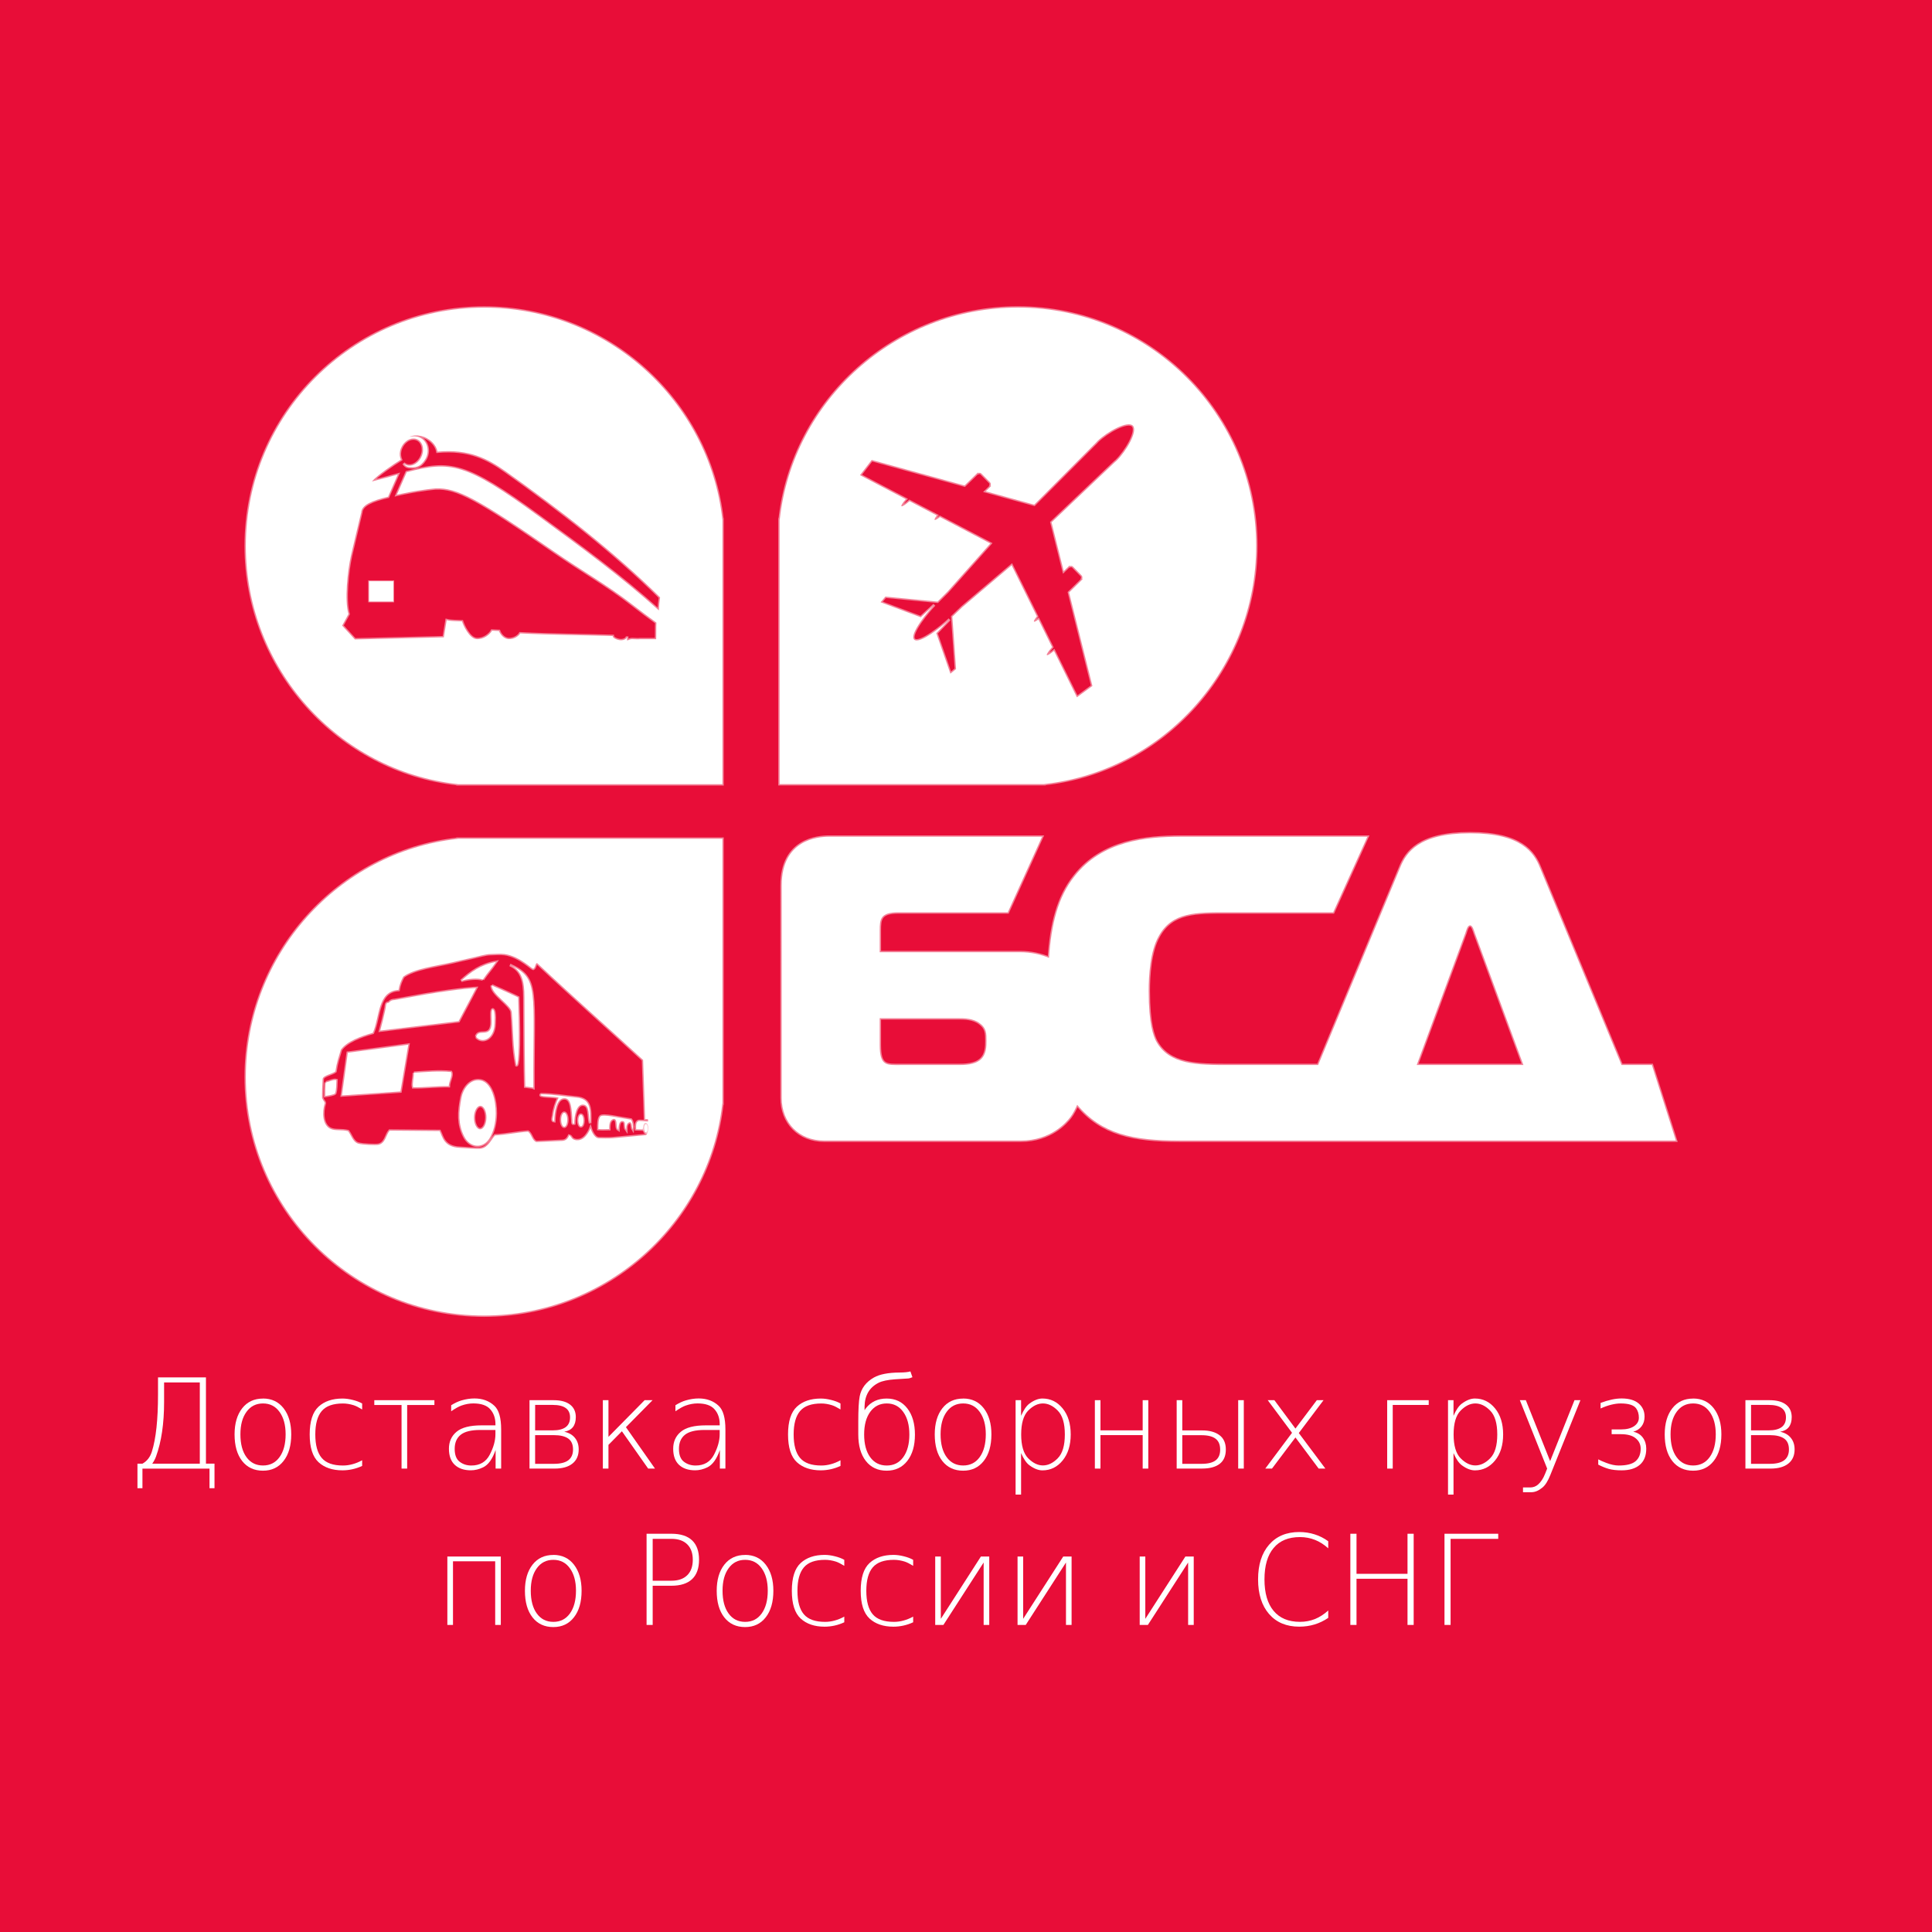 <?xml version="1.0" encoding="UTF-8" standalone="no"?>
<!-- Created with Inkscape (http://www.inkscape.org/) -->

<svg
   xmlns:dc="http://purl.org/dc/elements/1.1/"
   xmlns:cc="http://creativecommons.org/ns#"
   xmlns:rdf="http://www.w3.org/1999/02/22-rdf-syntax-ns#"
   xmlns:svg="http://www.w3.org/2000/svg"
   xmlns="http://www.w3.org/2000/svg"
   xmlns:sodipodi="http://sodipodi.sourceforge.net/DTD/sodipodi-0.dtd"
   xmlns:inkscape="http://www.inkscape.org/namespaces/inkscape"
   width="250"
   height="250"
   viewBox="0 0 66.146 66.146"
   version="1.1"
   id="svg1599"
   inkscape:version="0.92.3 (2405546, 2018-03-11)"
   sodipodi:docname="logo-white.svg">
  <defs
     id="defs1593" />
  <sodipodi:namedview
     id="base"
     pagecolor="#ffffff"
     bordercolor="#666666"
     borderopacity="1.0"
     inkscape:pageopacity="0"
     inkscape:pageshadow="2"
     inkscape:zoom="2.8"
     inkscape:cx="-4.789277"
     inkscape:cy="86.30439"
     inkscape:document-units="mm"
     inkscape:current-layer="layer1"
     showgrid="false"
     fit-margin-top="0"
     fit-margin-left="0"
     fit-margin-right="0"
     fit-margin-bottom="0"
     inkscape:window-width="2560"
     inkscape:window-height="1315"
     inkscape:window-x="-13"
     inkscape:window-y="-13"
     inkscape:window-maximized="1"
     units="px" />
  <g
     inkscape:label="Layer 1"
     inkscape:groupmode="layer"
     id="layer1"
     transform="translate(59.272,-73.623)">
    <rect
       style="opacity:1;fill:#e80d38;fill-opacity:1;stroke:none;stroke-width:1.586;stroke-miterlimit:4;stroke-dasharray:none;stroke-dashoffset:0;stroke-opacity:1"
       id="rect958"
       width="66.146"
       height="66.146"
       x="-59.272"
       y="73.623" />
    <g
       id="g956"
       transform="translate(4.706,-10.442)"
       style="fill:#ffffff">
      <g
         style="fill:#ffffff"
         transform="matrix(1.092,0,0,1.092,7.06,-10.226)"
         id="g886">
        <g
           id="g138"
           transform="matrix(0.619,0,0,-0.619,-20.636,119.739)"
           style="fill:#ffffff;stroke:#ffffff;stroke-width:0.138;stroke-miterlimit:4;stroke-dasharray:none;stroke-opacity:0.482">
          <path
             inkscape:connector-curvature="0"
             d="m 0,0 2.463,6.682 c 0.043,0.132 0.107,0.395 0.24,0.395 0.131,0 0.195,-0.263 0.242,-0.395 L 5.406,0 Z M -22.076,0.286 C -22.383,0 -22.932,0 -23.217,0 h -2.926 c -0.703,0 -1.056,-0.066 -1.056,1.011 v 1.362 h 3.982 c 0.285,0 0.768,0 1.098,-0.265 0.33,-0.24 0.33,-0.524 0.33,-0.877 0,-0.264 0,-0.683 -0.287,-0.945 M 11.912,0 H 10.375 L 6.242,10 C 5.934,10.77 5.295,11.737 2.703,11.737 0.109,11.737 -0.529,10.77 -0.838,10 L -4.99,0 h -0.209 -1.309 -2.959 c -1.648,0 -3.072,0 -3.734,1.21 -0.129,0.265 -0.375,0.833 -0.375,2.548 0,0.747 0.066,2 0.508,2.771 0.677,1.23 1.89,1.208 3.517,1.208 h 5.322 l 1.731,3.826 h -9.451 c -1.737,0 -3.977,-0.199 -5.383,-2.003 -0.834,-1.049 -1.174,-2.416 -1.291,-4.133 -0.414,0.171 -0.904,0.287 -1.473,0.287 h -7.103 v 1.1 c 0,0.573 0.025,0.923 0.947,0.923 h 5.541 l 1.734,3.826 h -10.791 c -0.55,0 -2.394,-0.133 -2.394,-2.463 V -1.67 c 0,-1.254 0.877,-2.155 2.152,-2.155 h 9.957 c 1.518,0 2.309,0.924 2.508,1.186 0.145,0.189 0.248,0.406 0.35,0.625 1.242,-1.486 2.832,-1.811 5.181,-1.811 h 5.506 1.309 18.326 z"
             style="fill:#ffffff;fill-opacity:1;fill-rule:nonzero;stroke:#ffffff;stroke-width:0.138;stroke-miterlimit:4;stroke-dasharray:none;stroke-opacity:0.482"
             id="path140" />
        </g>
        <g
           id="g142"
           transform="matrix(0.619,0,0,-0.619,-30.045,100.791)"
           style="fill:#ffffff;stroke:#ffffff;stroke-width:0.138;stroke-miterlimit:4;stroke-dasharray:none;stroke-opacity:0.482">
          <path
             inkscape:connector-curvature="0"
             d="m 0,0 c -0.031,-0.032 -0.068,-0.059 -0.102,-0.089 l -3.193,-3.035 0.617,-2.471 0.291,0.282 0.028,-0.026 c 0.048,0.02 0.111,0.014 0.16,-0.035 l 0.428,-0.437 c 0.044,-0.048 0.048,-0.111 0.027,-0.161 l 0.027,-0.027 -0.689,-0.676 1.181,-4.735 -0.785,-0.575 -1.162,2.353 c -0.187,-0.156 -0.33,-0.244 -0.361,-0.214 -0.03,0.033 0.082,0.196 0.265,0.404 l -0.691,1.401 C -4.078,-8.13 -4.16,-8.173 -4.184,-8.15 c -0.025,0.024 0.036,0.126 0.147,0.264 l -1.279,2.587 -2.491,-2.113 -0.511,-0.49 0.187,-2.651 -0.287,-0.236 -0.715,2.053 0.672,0.698 -0.023,-0.018 c -0.272,-0.267 -1.506,-1.277 -1.772,-1.004 -0.265,0.272 0.752,1.494 1.027,1.762 l -0.691,-0.634 -2.035,0.761 0.242,0.287 2.643,-0.253 0.509,0.51 2.166,2.432 -2.55,1.339 c -0.145,-0.108 -0.25,-0.166 -0.272,-0.14 -0.019,0.021 0.022,0.106 0.112,0.221 l -1.383,0.725 c -0.211,-0.181 -0.377,-0.29 -0.41,-0.255 -0.03,0.03 0.062,0.171 0.222,0.355 l -2.322,1.217 0.594,0.771 4.703,-1.293 0.674,0.656 0.029,-0.025 c 0.049,0.023 0.111,0.016 0.156,-0.033 l 0.432,-0.437 c 0.045,-0.051 0.049,-0.112 0.027,-0.162 l 0.026,-0.03 -0.272,-0.264 2.457,-0.676 3.108,3.12 c 0,0 0.003,0.002 0.005,0.002 0.028,0.033 0.055,0.066 0.09,0.099 0.475,0.463 1.526,1.054 1.793,0.78 C 1.092,1.501 0.479,0.465 0,0 m -5,7.755 c -6.211,0 -11.393,-4.693 -12.061,-10.729 h -0.007 v -13.407 h 13.41 v 0.006 C 2.377,-15.709 7.07,-10.527 7.07,-4.313 7.07,2.353 1.668,7.755 -5,7.755"
             style="fill:#ffffff;fill-opacity:1;fill-rule:nonzero;stroke:#ffffff;stroke-width:0.138;stroke-miterlimit:4;stroke-dasharray:none;stroke-opacity:0.482"
             id="path144" />
        </g>
        <g
           id="g146"
           transform="matrix(0.619,0,0,-0.619,-50.127,117.324)"
           style="fill:#ffffff;stroke:#ffffff;stroke-width:0.138;stroke-miterlimit:4;stroke-dasharray:none;stroke-opacity:0.482">
          <path
             inkscape:connector-curvature="0"
             d="m 0,0 c 0,0 -0.771,-0.027 -2.535,-0.322 l -1.61,-0.289 c 0,0 -0.158,0.006 -0.25,-0.112 -0.044,-0.056 -0.144,0.008 -0.162,-0.143 -0.027,-0.292 -0.297,-1.288 -0.297,-1.288 l 3.969,0.477 0.668,1.26 z"
             style="fill:#ffffff;fill-opacity:1;fill-rule:nonzero;stroke:#ffffff;stroke-width:0.138;stroke-miterlimit:4;stroke-dasharray:none;stroke-opacity:0.482"
             id="path148" />
        </g>
        <g
           id="g150"
           transform="matrix(0.619,0,0,-0.619,-52.077,119.982)"
           style="fill:#ffffff;stroke:#ffffff;stroke-width:0.138;stroke-miterlimit:4;stroke-dasharray:none;stroke-opacity:0.482">
          <path
             inkscape:connector-curvature="0"
             d="M 0,0 C 0.01,-0.211 -0.092,-0.565 -0.037,-0.734 0.6,-0.74 1.131,-0.665 1.766,-0.673 1.768,-0.438 1.973,-0.134 1.881,0.037 1.27,0.101 0.582,0.035 0,0"
             style="fill:#ffffff;fill-opacity:1;fill-rule:nonzero;stroke:#ffffff;stroke-width:0.138;stroke-miterlimit:4;stroke-dasharray:none;stroke-opacity:0.482"
             id="path152" />
        </g>
        <g
           id="g154"
           transform="matrix(0.619,0,0,-0.619,-49.636,117.244)"
           style="fill:#ffffff;stroke:#ffffff;stroke-width:0.138;stroke-miterlimit:4;stroke-dasharray:none;stroke-opacity:0.482">
          <path
             inkscape:connector-curvature="0"
             d="M 0,0 C -0.012,-0.443 0.984,-0.988 1.014,-1.357 1.098,-2.353 1.068,-3.136 1.252,-4.043 1.316,-4.077 1.438,-3.598 1.338,-0.607 1.162,-0.516 0.193,-0.079 0,0"
             style="fill:#ffffff;fill-opacity:1;fill-rule:nonzero;stroke:#ffffff;stroke-width:0.138;stroke-miterlimit:4;stroke-dasharray:none;stroke-opacity:0.482"
             id="path156" />
        </g>
        <g
           id="g158"
           transform="matrix(0.619,0,0,-0.619,-44.795,121.937)"
           style="fill:#ffffff;stroke:#ffffff;stroke-width:0.138;stroke-miterlimit:4;stroke-dasharray:none;stroke-opacity:0.482">
          <path
             inkscape:connector-curvature="0"
             d="M 0,0 C -0.539,-0.048 -1.098,-0.103 -1.695,-0.157 -1.832,-0.17 -2.299,-0.166 -2.4,-0.16 c -0.278,0.018 -0.418,0.51 -0.418,0.51 0,0 -0.202,-0.553 -0.594,-0.606 -0.127,-0.019 -0.307,0.009 -0.379,0.145 -0.037,0.069 -0.098,0.066 -0.084,0.133 -0.074,-0.139 -0.123,-0.286 -0.35,-0.313 -0.402,-0.018 -1.33,-0.06 -1.33,-0.06 -0.232,0.069 -0.252,0.423 -0.433,0.525 -0.576,-0.041 -1.082,-0.155 -1.664,-0.19 -0.198,-0.205 -0.33,-0.597 -0.715,-0.668 -0.164,-0.032 -0.805,0.031 -1.065,0.04 -0.826,0.03 -0.886,0.571 -1.029,0.852 -0.967,0.011 -1.566,0.011 -2.529,0.021 -0.188,-0.213 -0.207,-0.655 -0.582,-0.722 -0.123,-0.024 -0.783,-0.003 -1.014,0.063 -0.271,0.081 -0.369,0.458 -0.512,0.631 -0.338,0.086 -0.634,0.004 -0.884,0.114 -0.411,0.183 -0.448,0.832 -0.295,1.306 -0.014,0.099 -0.096,0.128 -0.112,0.221 l -0.025,0.019 c -0.008,0.237 0.01,0.784 0.027,0.981 0.02,0.189 0.463,0.244 0.647,0.387 0.072,0.478 0.152,0.665 0.275,1.095 0.301,0.436 1.051,0.697 1.623,0.861 0.356,0.801 0.225,2.104 1.299,2.171 0.045,0.264 0.135,0.476 0.242,0.674 0.549,0.407 1.639,0.536 2.483,0.727 0.316,0.072 0.65,0.156 0.968,0.222 0.342,0.075 0.723,0.196 0.989,0.196 0.162,0 0.468,0.032 0.689,0 0.809,-0.113 1.463,-0.838 1.459,-0.74 0.111,0.029 0.102,0.366 0.221,0.255 1.859,-1.745 3.513,-3.202 5.34,-4.881 C -0.125,2.954 -0.078,1.535 -0.051,0.81 0.154,0.824 0.084,0.796 0.098,0.693 0.01,0.683 -0.406,0.753 -0.41,0.696 -0.518,0.649 -0.514,0.467 -0.504,0.298 -0.352,0.29 -0.361,0.302 -0.18,0.29 -0.133,0.409 -0.156,0.595 -0.021,0.625 0.188,0.55 0.111,0.118 0,0 M -9.547,15.013 V 15.006 C -15.58,14.34 -20.275,9.155 -20.275,2.944 c 0,-6.673 5.4,-12.08 12.068,-12.08 6.211,0 11.396,4.698 12.064,10.737 h 0.006 v 13.412 z"
             style="fill:#ffffff;fill-opacity:1;fill-rule:nonzero;stroke:#ffffff;stroke-width:0.138;stroke-miterlimit:4;stroke-dasharray:none;stroke-opacity:0.482"
             id="path160" />
        </g>
        <g
           id="g162"
           transform="matrix(0.619,0,0,-0.619,-49.914,117.058)"
           style="fill:#ffffff;stroke:#ffffff;stroke-width:0.138;stroke-miterlimit:4;stroke-dasharray:none;stroke-opacity:0.482">
          <path
             inkscape:connector-curvature="0"
             d="M 0,0 C 0.279,0.406 0.383,0.482 0.664,0.889 -0.119,0.744 -0.6,0.381 -1.094,-0.06 -0.736,0.049 -0.25,0.089 0,0"
             style="fill:#ffffff;fill-opacity:1;fill-rule:nonzero;stroke:#ffffff;stroke-width:0.138;stroke-miterlimit:4;stroke-dasharray:none;stroke-opacity:0.482"
             id="path164" />
        </g>
        <g
           id="g166"
           transform="matrix(0.619,0,0,-0.619,-50.123,118.855)"
           style="fill:#ffffff;stroke:#ffffff;stroke-width:0.138;stroke-miterlimit:4;stroke-dasharray:none;stroke-opacity:0.482">
          <path
             inkscape:connector-curvature="0"
             d="M 0,0 C 0.275,-0.33 0.828,-0.153 0.918,0.523 0.93,0.631 0.986,1.328 0.84,1.392 0.721,1.365 0.809,0.833 0.773,0.591 0.691,-0.066 0.094,0.436 0,0"
             style="fill:#ffffff;fill-opacity:1;fill-rule:nonzero;stroke:#ffffff;stroke-width:0.138;stroke-miterlimit:4;stroke-dasharray:none;stroke-opacity:0.482"
             id="path168" />
        </g>
        <g
           id="g170"
           transform="matrix(0.619,0,0,-0.619,-54.333,120.691)"
           style="fill:#ffffff;stroke:#ffffff;stroke-width:0.138;stroke-miterlimit:4;stroke-dasharray:none;stroke-opacity:0.482">
          <path
             inkscape:connector-curvature="0"
             d="M 0,0 2.963,0.202 3.361,2.568 0.299,2.161 Z"
             style="fill:#ffffff;fill-opacity:1;fill-rule:nonzero;stroke:#ffffff;stroke-width:0.138;stroke-miterlimit:4;stroke-dasharray:none;stroke-opacity:0.482"
             id="path172" />
        </g>
        <g
           id="g174"
           transform="matrix(0.619,0,0,-0.619,-50,121.754)"
           style="fill:#ffffff;stroke:#ffffff;stroke-width:0.138;stroke-miterlimit:4;stroke-dasharray:none;stroke-opacity:0.482">
          <path
             inkscape:connector-curvature="0"
             d="m 0,0 c -0.176,0.002 -0.314,0.271 -0.313,0.601 0.006,0.328 0.153,0.592 0.327,0.59 0.172,0 0.312,-0.271 0.308,-0.597 C 0.316,0.264 0.174,-0.002 0,0 M 0.006,2.477 C -0.52,2.558 -0.863,2.028 -0.941,1.619 -1.09,0.857 -1.117,0.259 -0.809,-0.353 -0.516,-0.938 0.129,-0.995 0.465,-0.471 0.684,-0.122 0.785,0.337 0.791,0.802 0.799,1.451 0.586,2.385 0.006,2.477"
             style="fill:#ffffff;fill-opacity:1;fill-rule:nonzero;stroke:#ffffff;stroke-width:0.138;stroke-miterlimit:4;stroke-dasharray:none;stroke-opacity:0.482"
             id="path176" />
        </g>
        <g
           id="g178"
           transform="matrix(0.619,0,0,-0.619,-46.98,120.759)"
           style="fill:#ffffff;stroke:#ffffff;stroke-width:0.138;stroke-miterlimit:4;stroke-dasharray:none;stroke-opacity:0.482">
          <path
             inkscape:connector-curvature="0"
             d="m 0,0 c -0.494,0.047 -1.248,0.165 -1.781,0.165 -0.217,-0.133 0.65,-0.089 0.877,-0.169 -0.114,-0.223 -0.237,-0.585 -0.272,-0.908 -0.006,-0.064 -0.095,-0.282 0.049,-0.286 0.008,0.39 0.09,1.191 0.535,1.165 0.358,-0.021 0.352,-0.634 0.389,-1.116 0,-0.153 0,-0.194 0.09,-0.166 0.002,0.374 0.101,0.989 0.457,0.96 C 0.701,-0.388 0.586,-0.958 0.693,-1.297 0.707,-0.589 0.73,-0.069 0,0"
             style="fill:#ffffff;fill-opacity:1;fill-rule:nonzero;stroke:#ffffff;stroke-width:0.138;stroke-miterlimit:4;stroke-dasharray:none;stroke-opacity:0.482"
             id="path180" />
        </g>
        <g
           id="g182"
           transform="matrix(0.619,0,0,-0.619,-49.067,116.6)"
           style="fill:#ffffff;stroke:#ffffff;stroke-width:0.138;stroke-miterlimit:4;stroke-dasharray:none;stroke-opacity:0.482">
          <path
             inkscape:connector-curvature="0"
             d="M 0,0 C 0.6,-0.271 0.738,-0.799 0.738,-1.646 0.738,-3.052 0.76,-5.519 0.781,-6.16 1.143,-6.201 1.184,-6.212 1.188,-6.214 1.164,-1.295 1.496,-0.669 0,0"
             style="fill:#ffffff;fill-opacity:1;fill-rule:nonzero;stroke:#ffffff;stroke-width:0.138;stroke-miterlimit:4;stroke-dasharray:none;stroke-opacity:0.482"
             id="path184" />
        </g>
        <g
           id="g186"
           transform="matrix(0.619,0,0,-0.619,-44.823,121.599)"
           style="fill:#ffffff;stroke:#ffffff;stroke-width:0.138;stroke-miterlimit:4;stroke-dasharray:none;stroke-opacity:0.482">
          <path
             inkscape:connector-curvature="0"
             d="M 0,0 C -0.07,-0.071 -0.088,-0.379 0.018,-0.417 0.166,-0.386 0.143,-0.102 0.076,0 0.051,0 0.016,0.017 0,0"
             style="fill:#ffffff;fill-opacity:1;fill-rule:nonzero;stroke:#ffffff;stroke-width:0.138;stroke-miterlimit:4;stroke-dasharray:none;stroke-opacity:0.482"
             id="path188" />
        </g>
        <g
           id="g190"
           transform="matrix(0.619,0,0,-0.619,-54.835,120.284)"
           style="fill:#ffffff;stroke:#ffffff;stroke-width:0.138;stroke-miterlimit:4;stroke-dasharray:none;stroke-opacity:0.482">
          <path
             inkscape:connector-curvature="0"
             d="m 0,0 c -0.008,-0.031 -0.018,-0.061 -0.02,-0.095 -0.009,-0.195 -0.017,-0.392 -0.013,-0.589 0.193,0.03 0.433,0.066 0.498,0.131 0.066,0.199 0.056,0.449 0.066,0.67 C 0.395,0.159 0.152,0.028 0,0"
             style="fill:#ffffff;fill-opacity:1;fill-rule:nonzero;stroke:#ffffff;stroke-width:0.138;stroke-miterlimit:4;stroke-dasharray:none;stroke-opacity:0.482"
             id="path192" />
        </g>
        <g
           id="g194"
           transform="matrix(0.619,0,0,-0.619,-46.232,121.356)"
           style="fill:#ffffff;stroke:#ffffff;stroke-width:0.138;stroke-miterlimit:4;stroke-dasharray:none;stroke-opacity:0.482">
          <path
             inkscape:connector-curvature="0"
             d="m 0,0 c -0.096,-0.118 -0.096,-0.408 -0.096,-0.629 0.323,-0.017 0.205,-0.002 0.545,-0.002 -0.008,0.262 0.033,0.477 0.24,0.518 0.223,-0.038 0.063,-0.454 0.229,-0.549 0.002,0.234 0.055,0.463 0.211,0.438 0.195,-0.027 0.059,-0.282 0.18,-0.443 -0.004,0.198 0.033,0.351 0.187,0.389 0.131,-0.041 0.082,-0.26 0.15,-0.368 0.02,0.183 -0.019,0.402 -0.093,0.492 C 0.969,-0.069 0.123,0.14 0,0"
             style="fill:#ffffff;fill-opacity:1;fill-rule:nonzero;stroke:#ffffff;stroke-width:0.138;stroke-miterlimit:4;stroke-dasharray:none;stroke-opacity:0.482"
             id="path196" />
        </g>
        <g
           id="g198"
           transform="matrix(0.619,0,0,-0.619,-46.84,121.297)"
           style="fill:#ffffff;stroke:#ffffff;stroke-width:0.138;stroke-miterlimit:4;stroke-dasharray:none;stroke-opacity:0.482">
          <path
             inkscape:connector-curvature="0"
             d="m 0,0 c -0.07,0 -0.129,-0.13 -0.129,-0.293 0,-0.161 0.059,-0.292 0.129,-0.292 0.072,0 0.129,0.131 0.129,0.292 C 0.129,-0.13 0.072,0 0,0"
             style="fill:#ffffff;fill-opacity:1;fill-rule:nonzero;stroke:#ffffff;stroke-width:0.138;stroke-miterlimit:4;stroke-dasharray:none;stroke-opacity:0.482"
             id="path200" />
        </g>
        <g
           id="g202"
           transform="matrix(0.619,0,0,-0.619,-47.363,121.235)"
           style="fill:#ffffff;stroke:#ffffff;stroke-width:0.138;stroke-miterlimit:4;stroke-dasharray:none;stroke-opacity:0.482">
          <path
             inkscape:connector-curvature="0"
             d="m 0,0 c -0.084,0 -0.154,-0.16 -0.154,-0.355 0,-0.195 0.07,-0.353 0.154,-0.353 0.084,0 0.154,0.158 0.154,0.353 C 0.154,-0.16 0.084,0 0,0"
             style="fill:#ffffff;fill-opacity:1;fill-rule:nonzero;stroke:#ffffff;stroke-width:0.138;stroke-miterlimit:4;stroke-dasharray:none;stroke-opacity:0.482"
             id="path204" />
        </g>
        <g
           id="g206"
           transform="matrix(0.619,0,0,-0.619,-44.396,105.484)"
           style="fill:#ffffff;stroke:#ffffff;stroke-width:0.138;stroke-miterlimit:4;stroke-dasharray:none;stroke-opacity:0.482">
          <path
             inkscape:connector-curvature="0"
             d="m 0,0 c -1.91,1.715 -3.863,3.146 -6.092,4.777 -3.701,2.705 -4.463,2.8 -6.679,2.222 L -13.27,5.858 c 0.122,0.027 0.245,0.052 0.375,0.08 0.928,0.193 1.586,0.241 1.586,0.241 1.09,0.048 2.137,-0.529 6.018,-3.211 1.408,-0.974 2.662,-1.675 3.93,-2.658 0.416,-0.325 0.867,-0.661 1.238,-0.93 -0.014,-0.16 -0.002,-0.683 -0.014,-0.841 -0.377,0.004 -0.654,-0.003 -0.834,0 -0.05,-0.012 -0.199,-0.003 -0.373,0.004 -0.177,0.006 -0.281,-0.133 -0.271,-0.016 l 0.01,0.156 c -0.004,-0.117 -0.155,-0.204 -0.333,-0.197 -0.167,0.009 -0.4,0.103 -0.402,0.215 -1.558,0.049 -3.082,0.051 -4.683,0.132 -0.065,-0.126 -0.311,-0.303 -0.579,-0.29 -0.275,0.011 -0.453,0.278 -0.496,0.412 -0.117,0.006 -0.234,0.01 -0.353,0.017 -0.08,-0.158 -0.387,-0.447 -0.772,-0.429 -0.388,0.018 -0.699,0.731 -0.75,0.9 -0.263,0.015 -0.507,-0.001 -0.775,0.061 l -0.143,-0.869 -4.507,-0.108 -0.645,0.702 0.32,0.585 c -0.205,0.696 -0.048,2.18 0.125,2.956 0.108,0.472 0.52,2.187 0.52,2.188 0.025,0.393 0.558,0.606 1.363,0.799 l 0.49,1.121 c -0.388,-0.106 -0.816,-0.224 -1.31,-0.349 0.25,0.304 1.119,0.894 1.467,1.107 -0.051,0.12 -0.075,0.264 -0.043,0.422 0.074,0.378 0.392,0.668 0.716,0.646 0.317,-0.023 0.51,-0.349 0.436,-0.727 -0.076,-0.38 -0.398,-0.67 -0.715,-0.647 -0.101,0.007 -0.183,0.053 -0.256,0.111 0.061,-0.093 0.143,-0.167 0.256,-0.18 0.309,-0.036 0.58,-0.028 0.836,0.385 0.256,0.412 0.111,0.941 -0.277,1.112 -0.158,0.07 -0.342,0.076 -0.516,0.033 0.338,0.157 0.828,0.05 1.151,-0.268 0.15,-0.145 0.238,-0.317 0.269,-0.482 1.606,0.143 2.551,-0.36 3.449,-0.997 2.76,-1.956 5.51,-4.095 7.825,-6.386 C 0.031,0.456 0.01,0.237 0,0 m 3.215,4.603 c -0.67,6.036 -5.854,10.73 -12.065,10.73 -6.666,0 -12.07,-5.403 -12.07,-12.069 0,-6.214 4.695,-11.396 10.731,-12.062 V -8.804 H 3.219 V 4.603 Z"
             style="fill:#ffffff;fill-opacity:1;fill-rule:nonzero;stroke:#ffffff;stroke-width:0.138;stroke-miterlimit:4;stroke-dasharray:none;stroke-opacity:0.482"
             id="path208" />
        </g>
        <path
           inkscape:connector-curvature="0"
           d="m -53.482,105.205 h 0.76 v -0.634 h -0.76 z"
           style="fill:#ffffff;fill-opacity:1;fill-rule:nonzero;stroke:#ffffff;stroke-width:0.053;stroke-miterlimit:4;stroke-dasharray:none;stroke-opacity:0.482"
           id="path210" />
      </g>
      <g
         id="text852"
         style="font-style:normal;font-variant:normal;font-weight:normal;font-stretch:normal;font-size:4.282px;line-height:1.25;font-family:Lato;-inkscape-font-specification:Lato;font-variant-ligatures:normal;font-variant-caps:normal;font-variant-numeric:normal;text-align:start;letter-spacing:0px;word-spacing:0px;writing-mode:lr-tb;text-anchor:start;fill:#ffffff;fill-opacity:1;stroke:none;stroke-width:0.146"
         aria-label="Доставка сборных грузов по России и СНГ">
        <path
           inkscape:connector-curvature="0"
           id="path48"
           style="font-style:normal;font-variant:normal;font-weight:300;font-stretch:normal;font-family:Lato;-inkscape-font-specification:'Lato Light';text-align:center;text-anchor:middle;fill:#ffffff;stroke-width:0.146"
           d="m -58.766,134.178 h 1.629 v -2.783 h -1.223 v 0.673 q 0,1.106 -0.276,1.863 -0.048,0.132 -0.13,0.247 z m -0.506,0.839 v -0.839 h 0.169 q 0.236,-0.13 0.326,-0.418 0.209,-0.665 0.209,-1.947 v -0.59 h 1.641 v 2.953 h 0.293 v 0.841 h -0.171 v -0.671 h -2.296 v 0.671 z" />
        <path
           inkscape:connector-curvature="0"
           id="path50"
           style="font-style:normal;font-variant:normal;font-weight:300;font-stretch:normal;font-family:Lato;-inkscape-font-specification:'Lato Light';text-align:center;text-anchor:middle;fill:#ffffff;stroke-width:0.146"
           d="m -54.408,132.404 q -0.207,-0.289 -0.565,-0.289 -0.358,0 -0.565,0.286 -0.209,0.284 -0.209,0.77 0,0.498 0.207,0.782 0.207,0.286 0.567,0.286 0.358,0 0.565,-0.286 0.209,-0.289 0.209,-0.782 0,-0.479 -0.209,-0.767 z m -0.567,-0.458 q 0.447,0 0.707,0.335 0.261,0.337 0.261,0.893 0,0.575 -0.261,0.908 -0.259,0.335 -0.707,0.335 -0.452,0 -0.713,-0.332 -0.259,-0.332 -0.259,-0.91 0,-0.562 0.261,-0.895 0.261,-0.332 0.711,-0.332 z" />
        <path
           inkscape:connector-curvature="0"
           id="path52"
           style="font-style:normal;font-variant:normal;font-weight:300;font-stretch:normal;font-family:Lato;-inkscape-font-specification:'Lato Light';text-align:center;text-anchor:middle;fill:#ffffff;stroke-width:0.146"
           d="m -51.579,132.116 v 0.205 q -0.174,-0.107 -0.286,-0.144 -0.194,-0.061 -0.372,-0.061 -0.506,0 -0.726,0.259 -0.22,0.259 -0.22,0.801 0,0.546 0.22,0.805 0.22,0.259 0.726,0.259 0.167,0 0.33,-0.046 0.165,-0.044 0.328,-0.134 v 0.194 q -0.161,0.075 -0.332,0.113 -0.174,0.038 -0.343,0.038 -0.514,0 -0.818,-0.278 -0.303,-0.28 -0.303,-0.951 0,-0.671 0.303,-0.951 0.303,-0.278 0.818,-0.278 0.167,0 0.355,0.048 0.188,0.046 0.32,0.121 z" />
        <path
           inkscape:connector-curvature="0"
           id="path54"
           style="font-style:normal;font-variant:normal;font-weight:300;font-stretch:normal;font-family:Lato;-inkscape-font-specification:'Lato Light';text-align:center;text-anchor:middle;fill:#ffffff;stroke-width:0.146"
           d="m -51.163,132.168 v -0.165 h 2.058 v 0.165 h -0.933 v 2.177 h -0.192 v -2.177 z" />
        <path
           inkscape:connector-curvature="0"
           id="path56"
           style="font-style:normal;font-variant:normal;font-weight:300;font-stretch:normal;font-family:Lato;-inkscape-font-specification:'Lato Light';text-align:center;text-anchor:middle;fill:#ffffff;stroke-width:0.146"
           d="m -47.537,133.023 q -0.464,0 -0.669,0.165 -0.205,0.165 -0.205,0.483 0,0.309 0.169,0.439 0.169,0.13 0.401,0.13 0.439,0 0.631,-0.372 0.194,-0.372 0.194,-0.701 v -0.144 z m 0.717,-0.015 v 1.336 h -0.19 v -0.636 q -0.161,0.466 -0.427,0.594 -0.211,0.102 -0.42,0.102 -0.349,0 -0.55,-0.186 -0.201,-0.188 -0.201,-0.552 0,-0.364 0.261,-0.581 0.261,-0.22 0.855,-0.22 h 0.477 v -0.038 q 0,-0.312 -0.178,-0.512 -0.176,-0.201 -0.581,-0.201 -0.201,0 -0.41,0.075 -0.134,0.048 -0.347,0.194 v -0.207 q 0.186,-0.115 0.347,-0.163 0.234,-0.069 0.45,-0.069 0.414,0 0.682,0.251 0.232,0.215 0.232,0.811 z" />
        <path
           inkscape:connector-curvature="0"
           id="path58"
           style="font-style:normal;font-variant:normal;font-weight:300;font-stretch:normal;font-family:Lato;-inkscape-font-specification:'Lato Light';text-align:center;text-anchor:middle;fill:#ffffff;stroke-width:0.146"
           d="m -45.657,134.182 h 0.646 q 0.328,0 0.489,-0.121 0.163,-0.123 0.163,-0.37 0,-0.261 -0.167,-0.376 -0.167,-0.115 -0.485,-0.115 h -0.646 z m 0,-1.146 h 0.604 q 0.293,0 0.441,-0.109 0.151,-0.111 0.151,-0.335 0,-0.215 -0.148,-0.32 -0.148,-0.107 -0.443,-0.107 h -0.604 z m -0.192,1.309 v -2.342 h 0.826 q 0.366,0 0.562,0.151 0.197,0.151 0.197,0.429 0,0.215 -0.1,0.343 -0.1,0.125 -0.297,0.157 0.236,0.05 0.366,0.209 0.13,0.159 0.13,0.397 0,0.314 -0.215,0.485 -0.213,0.171 -0.611,0.171 z" />
        <path
           inkscape:connector-curvature="0"
           id="path60"
           style="font-style:normal;font-variant:normal;font-weight:300;font-stretch:normal;font-family:Lato;-inkscape-font-specification:'Lato Light';text-align:center;text-anchor:middle;fill:#ffffff;stroke-width:0.146"
           d="m -43.338,134.345 v -2.342 h 0.192 v 1.255 l 1.238,-1.255 h 0.272 l -0.912,0.924 0.995,1.418 h -0.234 l -0.899,-1.278 -0.46,0.466 v 0.811 z" />
        <path
           inkscape:connector-curvature="0"
           id="path62"
           style="font-style:normal;font-variant:normal;font-weight:300;font-stretch:normal;font-family:Lato;-inkscape-font-specification:'Lato Light';text-align:center;text-anchor:middle;fill:#ffffff;stroke-width:0.146"
           d="m -39.859,133.023 q -0.464,0 -0.669,0.165 -0.205,0.165 -0.205,0.483 0,0.309 0.169,0.439 0.169,0.13 0.401,0.13 0.439,0 0.631,-0.372 0.194,-0.372 0.194,-0.701 v -0.144 z m 0.717,-0.015 v 1.336 h -0.19 v -0.636 q -0.161,0.466 -0.427,0.594 -0.211,0.102 -0.42,0.102 -0.349,0 -0.55,-0.186 -0.201,-0.188 -0.201,-0.552 0,-0.364 0.261,-0.581 0.261,-0.22 0.855,-0.22 h 0.477 v -0.038 q 0,-0.312 -0.178,-0.512 -0.176,-0.201 -0.581,-0.201 -0.201,0 -0.41,0.075 -0.134,0.048 -0.347,0.194 v -0.207 q 0.186,-0.115 0.347,-0.163 0.234,-0.069 0.45,-0.069 0.414,0 0.682,0.251 0.232,0.215 0.232,0.811 z" />
        <path
           inkscape:connector-curvature="0"
           id="path64"
           style="font-style:normal;font-variant:normal;font-weight:300;font-stretch:normal;font-family:Lato;-inkscape-font-specification:'Lato Light';text-align:center;text-anchor:middle;fill:#ffffff;stroke-width:0.146"
           d="m -35.202,132.116 v 0.205 q -0.174,-0.107 -0.286,-0.144 -0.194,-0.061 -0.372,-0.061 -0.506,0 -0.726,0.259 -0.22,0.259 -0.22,0.801 0,0.546 0.22,0.805 0.22,0.259 0.726,0.259 0.167,0 0.33,-0.046 0.165,-0.044 0.328,-0.134 v 0.194 q -0.161,0.075 -0.332,0.113 -0.174,0.038 -0.343,0.038 -0.514,0 -0.818,-0.278 -0.303,-0.28 -0.303,-0.951 0,-0.671 0.303,-0.951 0.303,-0.278 0.818,-0.278 0.167,0 0.355,0.048 0.188,0.046 0.32,0.121 z" />
        <path
           inkscape:connector-curvature="0"
           id="path66"
           style="font-style:normal;font-variant:normal;font-weight:300;font-stretch:normal;font-family:Lato;-inkscape-font-specification:'Lato Light';text-align:center;text-anchor:middle;fill:#ffffff;stroke-width:0.146"
           d="m -34.593,133.176 v -0.431 q 0,-0.625 0.048,-0.872 0.082,-0.416 0.487,-0.646 0.295,-0.167 0.882,-0.171 0.255,-0.002 0.368,-0.038 l 0.069,0.199 q -0.102,0.044 -0.161,0.044 -0.056,0 -0.433,0.027 -0.376,0.027 -0.56,0.117 -0.473,0.236 -0.485,0.813 v 0.128 l 0.046,-0.067 q 0.261,-0.332 0.709,-0.332 0.45,0 0.709,0.337 0.261,0.335 0.261,0.899 0,0.565 -0.261,0.899 -0.261,0.335 -0.709,0.335 -0.45,0 -0.711,-0.332 -0.259,-0.332 -0.259,-0.908 z m 0.201,0.002 q 0,0.491 0.207,0.778 0.207,0.284 0.567,0.284 0.358,0 0.565,-0.286 0.209,-0.289 0.209,-0.774 0,-0.485 -0.209,-0.774 -0.207,-0.291 -0.565,-0.291 -0.355,0 -0.565,0.286 -0.209,0.286 -0.209,0.776 z" />
        <path
           inkscape:connector-curvature="0"
           id="path68"
           style="font-style:normal;font-variant:normal;font-weight:300;font-stretch:normal;font-family:Lato;-inkscape-font-specification:'Lato Light';text-align:center;text-anchor:middle;fill:#ffffff;stroke-width:0.146"
           d="m -30.436,132.404 q -0.207,-0.289 -0.565,-0.289 -0.358,0 -0.565,0.286 -0.209,0.284 -0.209,0.77 0,0.498 0.207,0.782 0.207,0.286 0.567,0.286 0.358,0 0.565,-0.286 0.209,-0.289 0.209,-0.782 0,-0.479 -0.209,-0.767 z m -0.567,-0.458 q 0.447,0 0.707,0.335 0.261,0.337 0.261,0.893 0,0.575 -0.261,0.908 -0.259,0.335 -0.707,0.335 -0.452,0 -0.713,-0.332 -0.259,-0.332 -0.259,-0.91 0,-0.562 0.261,-0.895 0.261,-0.332 0.711,-0.332 z" />
        <path
           inkscape:connector-curvature="0"
           id="path70"
           style="font-style:normal;font-variant:normal;font-weight:300;font-stretch:normal;font-family:Lato;-inkscape-font-specification:'Lato Light';text-align:center;text-anchor:middle;fill:#ffffff;stroke-width:0.146"
           d="m -29.019,133.814 v 1.422 h -0.188 v -3.233 h 0.188 v 0.535 q 0.132,-0.305 0.286,-0.418 0.236,-0.174 0.445,-0.174 0.416,0 0.692,0.339 0.276,0.339 0.276,0.891 0,0.552 -0.276,0.891 -0.276,0.339 -0.692,0.339 -0.209,0 -0.445,-0.174 -0.155,-0.113 -0.286,-0.418 z m 1.255,0.178 q 0.243,-0.245 0.243,-0.816 0,-0.571 -0.243,-0.816 -0.24,-0.245 -0.508,-0.245 -0.261,0 -0.504,0.245 -0.24,0.245 -0.24,0.816 0,0.571 0.24,0.816 0.243,0.245 0.504,0.245 0.268,0 0.508,-0.245 z" />
        <path
           inkscape:connector-curvature="0"
           id="path72"
           style="font-style:normal;font-variant:normal;font-weight:300;font-stretch:normal;font-family:Lato;-inkscape-font-specification:'Lato Light';text-align:center;text-anchor:middle;fill:#ffffff;stroke-width:0.146"
           d="m -26.493,134.345 v -2.342 h 0.192 v 1.033 h 1.445 v -1.033 h 0.192 v 2.342 h -0.192 v -1.146 h -1.445 v 1.146 z" />
        <path
           inkscape:connector-curvature="0"
           id="path74"
           style="font-style:normal;font-variant:normal;font-weight:300;font-stretch:normal;font-family:Lato;-inkscape-font-specification:'Lato Light';text-align:center;text-anchor:middle;fill:#ffffff;stroke-width:0.146"
           d="m -23.5,134.182 h 0.663 q 0.324,0 0.479,-0.119 0.155,-0.119 0.155,-0.366 0,-0.257 -0.159,-0.376 -0.157,-0.119 -0.475,-0.119 h -0.663 z m -0.192,0.163 v -2.342 h 0.192 v 1.035 h 0.68 q 0.378,0 0.594,0.163 0.217,0.163 0.217,0.491 0,0.33 -0.211,0.491 -0.209,0.161 -0.6,0.161 z m 2.106,-2.342 h 0.192 v 2.342 h -0.192 z" />
        <path
           inkscape:connector-curvature="0"
           id="path76"
           style="font-style:normal;font-variant:normal;font-weight:300;font-stretch:normal;font-family:Lato;-inkscape-font-specification:'Lato Light';text-align:center;text-anchor:middle;fill:#ffffff;stroke-width:0.146"
           d="m -18.664,132.003 -0.847,1.125 0.91,1.217 h -0.23 l -0.795,-1.066 -0.803,1.066 h -0.23 l 0.916,-1.225 -0.832,-1.117 h 0.228 l 0.721,0.972 0.732,-0.972 z" />
        <path
           inkscape:connector-curvature="0"
           id="path78"
           style="font-style:normal;font-variant:normal;font-weight:300;font-stretch:normal;font-family:Lato;-inkscape-font-specification:'Lato Light';text-align:center;text-anchor:middle;fill:#ffffff;stroke-width:0.146"
           d="m -16.485,134.345 v -2.342 h 1.422 v 0.163 h -1.232 v 2.179 z" />
        <path
           inkscape:connector-curvature="0"
           id="path80"
           style="font-style:normal;font-variant:normal;font-weight:300;font-stretch:normal;font-family:Lato;-inkscape-font-specification:'Lato Light';text-align:center;text-anchor:middle;fill:#ffffff;stroke-width:0.146"
           d="m -14.214,133.814 v 1.422 h -0.188 v -3.233 h 0.188 v 0.535 q 0.132,-0.305 0.286,-0.418 0.236,-0.174 0.445,-0.174 0.416,0 0.692,0.339 0.276,0.339 0.276,0.891 0,0.552 -0.276,0.891 -0.276,0.339 -0.692,0.339 -0.209,0 -0.445,-0.174 -0.155,-0.113 -0.286,-0.418 z m 1.255,0.178 q 0.243,-0.245 0.243,-0.816 0,-0.571 -0.243,-0.816 -0.24,-0.245 -0.508,-0.245 -0.261,0 -0.504,0.245 -0.24,0.245 -0.24,0.816 0,0.571 0.24,0.816 0.243,0.245 0.504,0.245 0.268,0 0.508,-0.245 z" />
        <path
           inkscape:connector-curvature="0"
           id="path82"
           style="font-style:normal;font-variant:normal;font-weight:300;font-stretch:normal;font-family:Lato;-inkscape-font-specification:'Lato Light';text-align:center;text-anchor:middle;fill:#ffffff;stroke-width:0.146"
           d="m -10.898,134.562 q -0.125,0.312 -0.27,0.431 -0.194,0.161 -0.381,0.161 h -0.286 v -0.163 h 0.245 q 0.153,0 0.268,-0.098 0.148,-0.128 0.245,-0.374 l 0.069,-0.174 -0.935,-2.342 h 0.205 l 0.832,2.087 0.834,-2.087 h 0.203 z" />
        <path
           inkscape:connector-curvature="0"
           id="path84"
           style="font-style:normal;font-variant:normal;font-weight:300;font-stretch:normal;font-family:Lato;-inkscape-font-specification:'Lato Light';text-align:center;text-anchor:middle;fill:#ffffff;stroke-width:0.146"
           d="m -8.06,133.082 q 0.215,0.048 0.328,0.203 0.117,0.161 0.117,0.378 0,0.362 -0.22,0.552 -0.22,0.19 -0.623,0.19 -0.259,0 -0.437,-0.048 -0.176,-0.05 -0.364,-0.148 v -0.18 q 0.1,0.054 0.276,0.121 0.238,0.09 0.422,0.09 0.41,0 0.581,-0.148 0.174,-0.151 0.174,-0.429 0,-0.224 -0.184,-0.366 -0.169,-0.13 -0.493,-0.13 H -8.8 v -0.163 h 0.326 q 0.28,0 0.443,-0.111 0.163,-0.113 0.163,-0.289 0,-0.192 -0.094,-0.322 -0.123,-0.167 -0.529,-0.167 -0.148,0 -0.318,0.042 -0.167,0.04 -0.37,0.13 v -0.19 q 0.205,-0.077 0.383,-0.115 0.178,-0.038 0.337,-0.038 0.381,0 0.583,0.171 0.203,0.171 0.203,0.452 0,0.194 -0.1,0.328 -0.105,0.14 -0.286,0.186 z" />
        <path
           inkscape:connector-curvature="0"
           id="path86"
           style="font-style:normal;font-variant:normal;font-weight:300;font-stretch:normal;font-family:Lato;-inkscape-font-specification:'Lato Light';text-align:center;text-anchor:middle;fill:#ffffff;stroke-width:0.146"
           d="m -5.444,132.404 q -0.207,-0.289 -0.565,-0.289 -0.358,0 -0.565,0.286 -0.209,0.284 -0.209,0.77 0,0.498 0.207,0.782 0.207,0.286 0.567,0.286 0.358,0 0.565,-0.286 0.209,-0.289 0.209,-0.782 0,-0.479 -0.209,-0.767 z m -0.567,-0.458 q 0.447,0 0.707,0.335 0.261,0.337 0.261,0.893 0,0.575 -0.261,0.908 -0.259,0.335 -0.707,0.335 -0.452,0 -0.713,-0.332 -0.259,-0.332 -0.259,-0.91 0,-0.562 0.261,-0.895 0.261,-0.332 0.711,-0.332 z" />
        <path
           inkscape:connector-curvature="0"
           id="path88"
           style="font-style:normal;font-variant:normal;font-weight:300;font-stretch:normal;font-family:Lato;-inkscape-font-specification:'Lato Light';text-align:center;text-anchor:middle;fill:#ffffff;stroke-width:0.146"
           d="m -4.028,134.182 h 0.646 q 0.328,0 0.489,-0.121 0.163,-0.123 0.163,-0.37 0,-0.261 -0.167,-0.376 -0.167,-0.115 -0.485,-0.115 h -0.646 z m 0,-1.146 h 0.604 q 0.293,0 0.441,-0.109 0.151,-0.111 0.151,-0.335 0,-0.215 -0.148,-0.32 -0.148,-0.107 -0.443,-0.107 h -0.604 z m -0.192,1.309 v -2.342 h 0.826 q 0.366,0 0.562,0.151 0.197,0.151 0.197,0.429 0,0.215 -0.1,0.343 -0.1,0.125 -0.297,0.157 0.236,0.05 0.366,0.209 0.13,0.159 0.13,0.397 0,0.314 -0.215,0.485 -0.213,0.171 -0.611,0.171 z" />
        <path
           inkscape:connector-curvature="0"
           id="path90"
           style="font-style:normal;font-variant:normal;font-weight:300;font-stretch:normal;font-family:Lato;-inkscape-font-specification:'Lato Light';text-align:center;text-anchor:middle;fill:#ffffff;stroke-width:0.146"
           d="m -48.662,139.698 v -2.342 h 1.83 v 2.342 h -0.192 v -2.179 h -1.445 v 2.179 z" />
        <path
           inkscape:connector-curvature="0"
           id="path92"
           style="font-style:normal;font-variant:normal;font-weight:300;font-stretch:normal;font-family:Lato;-inkscape-font-specification:'Lato Light';text-align:center;text-anchor:middle;fill:#ffffff;stroke-width:0.146"
           d="m -44.467,137.758 q -0.207,-0.289 -0.565,-0.289 -0.358,0 -0.565,0.286 -0.209,0.284 -0.209,0.77 0,0.498 0.207,0.782 0.207,0.286 0.567,0.286 0.358,0 0.565,-0.286 0.209,-0.289 0.209,-0.782 0,-0.479 -0.209,-0.767 z m -0.567,-0.458 q 0.447,0 0.707,0.335 0.261,0.337 0.261,0.893 0,0.575 -0.261,0.908 -0.259,0.335 -0.707,0.335 -0.452,0 -0.713,-0.332 -0.259,-0.332 -0.259,-0.91 0,-0.562 0.261,-0.895 0.261,-0.332 0.711,-0.332 z" />
        <path
           inkscape:connector-curvature="0"
           id="path94"
           style="font-style:normal;font-variant:normal;font-weight:300;font-stretch:normal;font-family:Lato;-inkscape-font-specification:'Lato Light';text-align:center;text-anchor:middle;fill:#ffffff;stroke-width:0.146"
           d="m -41.632,136.75 v 1.434 h 0.642 q 0.349,0 0.539,-0.186 0.192,-0.186 0.192,-0.533 0,-0.341 -0.192,-0.529 -0.19,-0.186 -0.539,-0.186 z m -0.209,-0.174 h 0.851 q 0.466,0 0.707,0.226 0.238,0.226 0.238,0.663 0,0.439 -0.238,0.665 -0.24,0.226 -0.707,0.226 h -0.642 v 1.342 h -0.209 z" />
        <path
           inkscape:connector-curvature="0"
           id="path96"
           style="font-style:normal;font-variant:normal;font-weight:300;font-stretch:normal;font-family:Lato;-inkscape-font-specification:'Lato Light';text-align:center;text-anchor:middle;fill:#ffffff;stroke-width:0.146"
           d="m -37.901,137.758 q -0.207,-0.289 -0.565,-0.289 -0.358,0 -0.565,0.286 -0.209,0.284 -0.209,0.77 0,0.498 0.207,0.782 0.207,0.286 0.567,0.286 0.358,0 0.565,-0.286 0.209,-0.289 0.209,-0.782 0,-0.479 -0.209,-0.767 z m -0.567,-0.458 q 0.447,0 0.707,0.335 0.261,0.337 0.261,0.893 0,0.575 -0.261,0.908 -0.259,0.335 -0.707,0.335 -0.452,0 -0.713,-0.332 -0.259,-0.332 -0.259,-0.91 0,-0.562 0.261,-0.895 0.261,-0.332 0.711,-0.332 z" />
        <path
           inkscape:connector-curvature="0"
           id="path98"
           style="font-style:normal;font-variant:normal;font-weight:300;font-stretch:normal;font-family:Lato;-inkscape-font-specification:'Lato Light';text-align:center;text-anchor:middle;fill:#ffffff;stroke-width:0.146"
           d="m -35.072,137.469 v 0.205 q -0.174,-0.107 -0.286,-0.144 -0.194,-0.061 -0.372,-0.061 -0.506,0 -0.726,0.259 -0.22,0.259 -0.22,0.801 0,0.546 0.22,0.805 0.22,0.259 0.726,0.259 0.167,0 0.33,-0.046 0.165,-0.044 0.328,-0.134 v 0.194 q -0.161,0.075 -0.332,0.113 -0.174,0.038 -0.343,0.038 -0.514,0 -0.818,-0.278 -0.303,-0.28 -0.303,-0.951 0,-0.671 0.303,-0.951 0.303,-0.278 0.818,-0.278 0.167,0 0.355,0.048 0.188,0.046 0.32,0.121 z" />
        <path
           inkscape:connector-curvature="0"
           id="path100"
           style="font-style:normal;font-variant:normal;font-weight:300;font-stretch:normal;font-family:Lato;-inkscape-font-specification:'Lato Light';text-align:center;text-anchor:middle;fill:#ffffff;stroke-width:0.146"
           d="m -32.714,137.469 v 0.205 q -0.174,-0.107 -0.286,-0.144 -0.194,-0.061 -0.372,-0.061 -0.506,0 -0.726,0.259 -0.22,0.259 -0.22,0.801 0,0.546 0.22,0.805 0.22,0.259 0.726,0.259 0.167,0 0.33,-0.046 0.165,-0.044 0.328,-0.134 v 0.194 q -0.161,0.075 -0.332,0.113 -0.174,0.038 -0.343,0.038 -0.514,0 -0.818,-0.278 -0.303,-0.28 -0.303,-0.951 0,-0.671 0.303,-0.951 0.303,-0.278 0.818,-0.278 0.167,0 0.355,0.048 0.188,0.046 0.32,0.121 z" />
        <path
           inkscape:connector-curvature="0"
           id="path102"
           style="font-style:normal;font-variant:normal;font-weight:300;font-stretch:normal;font-family:Lato;-inkscape-font-specification:'Lato Light';text-align:center;text-anchor:middle;fill:#ffffff;stroke-width:0.146"
           d="m -31.959,139.698 v -2.342 h 0.192 v 2.133 l 1.372,-2.133 h 0.286 v 2.342 h -0.192 v -2.137 l -1.378,2.137 z" />
        <path
           inkscape:connector-curvature="0"
           id="path104"
           style="font-style:normal;font-variant:normal;font-weight:300;font-stretch:normal;font-family:Lato;-inkscape-font-specification:'Lato Light';text-align:center;text-anchor:middle;fill:#ffffff;stroke-width:0.146"
           d="m -29.14,139.698 v -2.342 h 0.192 v 2.133 l 1.372,-2.133 h 0.286 v 2.342 h -0.192 v -2.137 l -1.378,2.137 z" />
        <path
           inkscape:connector-curvature="0"
           id="path106"
           style="font-style:normal;font-variant:normal;font-weight:300;font-stretch:normal;font-family:Lato;-inkscape-font-specification:'Lato Light';text-align:center;text-anchor:middle;fill:#ffffff;stroke-width:0.146"
           d="m -24.958,139.698 v -2.342 h 0.192 v 2.133 l 1.372,-2.133 h 0.286 v 2.342 h -0.192 v -2.137 l -1.378,2.137 z" />
        <path
           inkscape:connector-curvature="0"
           id="path108"
           style="font-style:normal;font-variant:normal;font-weight:300;font-stretch:normal;font-family:Lato;-inkscape-font-specification:'Lato Light';text-align:center;text-anchor:middle;fill:#ffffff;stroke-width:0.146"
           d="m -18.503,136.835 v 0.24 q -0.213,-0.194 -0.454,-0.289 -0.243,-0.096 -0.514,-0.096 -0.59,0 -0.901,0.372 -0.314,0.372 -0.314,1.077 0,0.705 0.314,1.079 0.312,0.374 0.901,0.374 0.272,0 0.514,-0.096 0.24,-0.098 0.454,-0.293 v 0.253 q -0.222,0.151 -0.47,0.226 -0.247,0.075 -0.523,0.075 -0.657,0 -1.033,-0.433 -0.376,-0.435 -0.376,-1.186 0,-0.753 0.376,-1.186 0.376,-0.435 1.033,-0.435 0.28,0 0.527,0.08 0.249,0.077 0.466,0.236 z" />
        <path
           inkscape:connector-curvature="0"
           id="path110"
           style="font-style:normal;font-variant:normal;font-weight:300;font-stretch:normal;font-family:Lato;-inkscape-font-specification:'Lato Light';text-align:center;text-anchor:middle;fill:#ffffff;stroke-width:0.146"
           d="m -17.746,136.576 h 0.211 v 1.372 h 1.746 v -1.372 h 0.211 v 3.122 h -0.211 v -1.581 h -1.746 v 1.581 h -0.211 z" />
        <path
           inkscape:connector-curvature="0"
           id="path112"
           style="font-style:normal;font-variant:normal;font-weight:300;font-stretch:normal;font-family:Lato;-inkscape-font-specification:'Lato Light';text-align:center;text-anchor:middle;fill:#ffffff;stroke-width:0.146"
           d="m -14.523,139.698 v -3.122 h 1.84 v 0.174 h -1.631 v 2.948 z" />
      </g>
    </g>
  </g>
</svg>

